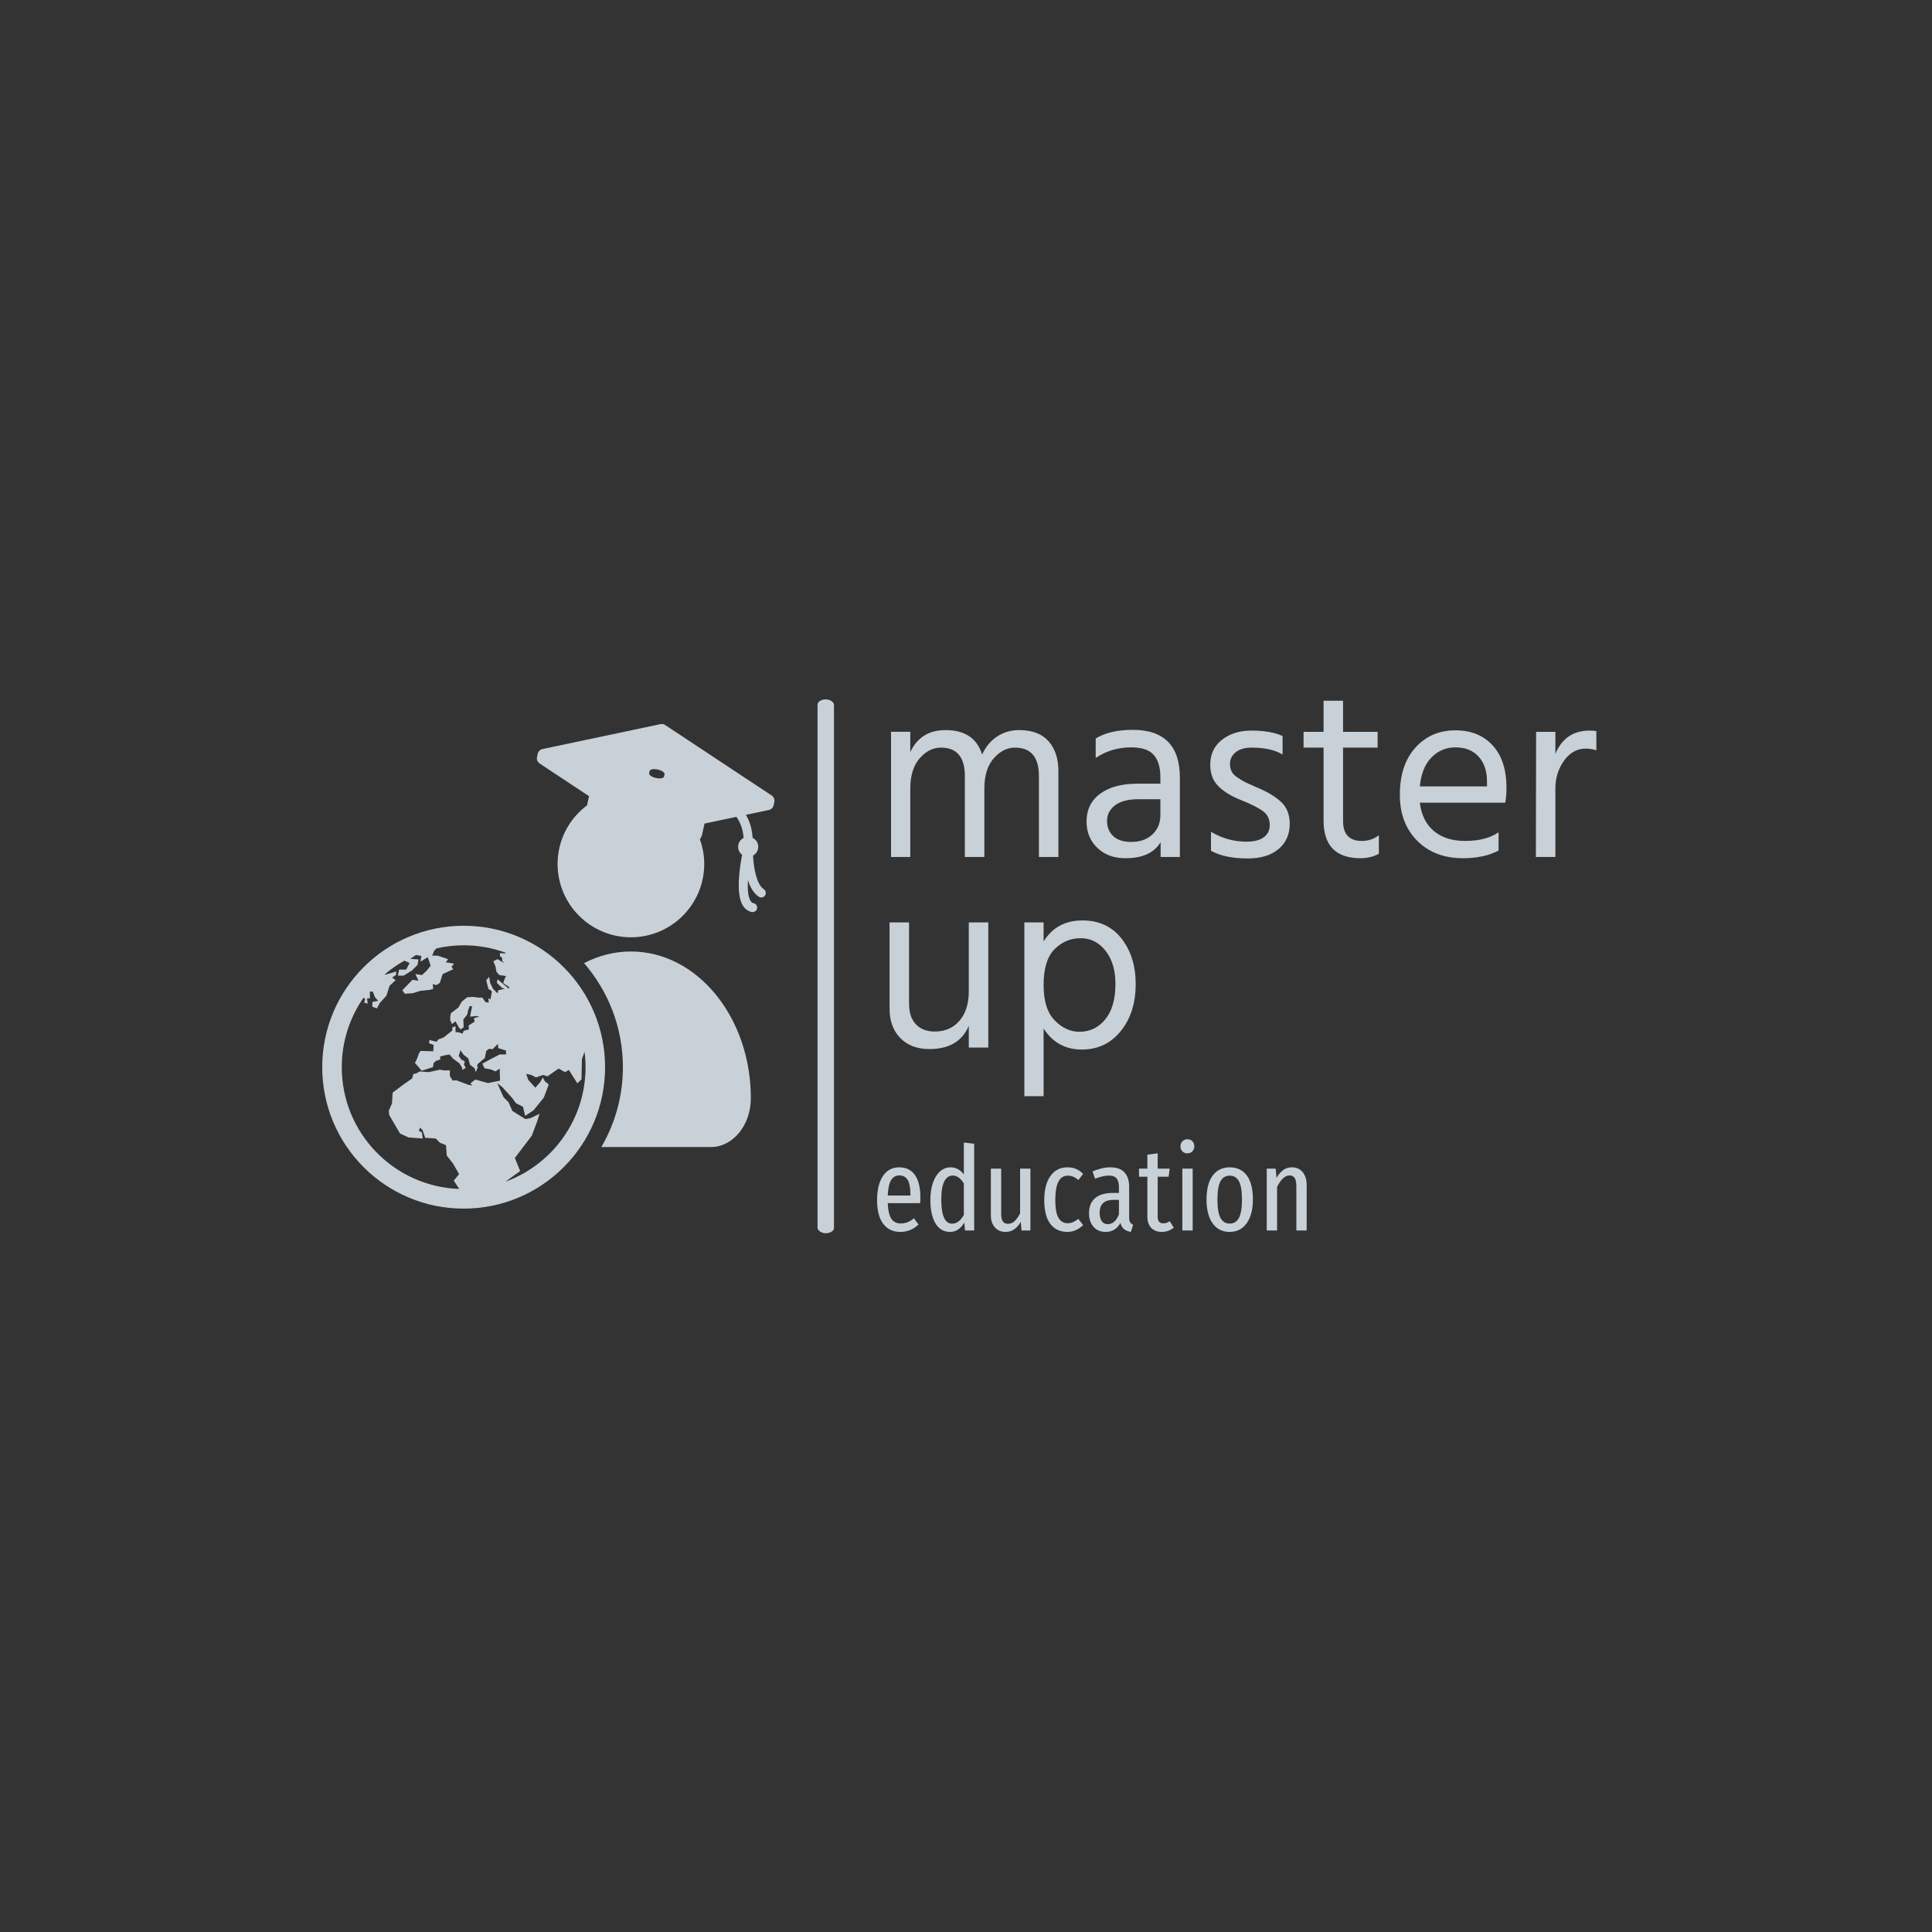 <svg xmlns="http://www.w3.org/2000/svg" version="1.1" xmlns:xlink="http://www.w3.org/1999/xlink" xmlns:svgjs="http://svgjs.dev/svgjs" width="1500" height="1500" viewBox="0 0 1500 1500"><rect width="1500" height="1500" fill="#333333"></rect><g transform="matrix(0.667,0,0,0.667,249.394,543.138)"><svg viewBox="0 0 396 164" data-background-color="#333333" preserveAspectRatio="xMidYMid meet" height="621" width="1500" xmlns="http://www.w3.org/2000/svg" xmlns:xlink="http://www.w3.org/1999/xlink"><g id="tight-bounds" transform="matrix(1,0,0,1,0.24,-0.055)"><svg viewBox="0 0 395.52 164.109" height="164.109" width="395.52"><g><svg viewBox="0 0 646.628 268.299" height="164.109" width="395.52"><g><rect width="8.266" height="268.299" x="248.933" y="0" fill="#c8d0d8" opacity="1" stroke-width="0" stroke="transparent" fill-opacity="1" class="rect-qz-0" data-fill-palette-color="primary" rx="1%" id="qz-0" data-palette-color="#c8d0d8"></rect></g><g transform="matrix(1,0,0,1,278.837,0.667)"><svg viewBox="0 0 367.791 266.964" height="266.964" width="367.791"><g id="textblocktransform"><svg viewBox="0 0 367.791 266.964" height="266.964" width="367.791" id="textblock"><g><svg viewBox="0 0 367.791 198.764" height="198.764" width="367.791"><g transform="matrix(1,0,0,1,0,0)"><svg width="367.791" viewBox="3.35 -31.65 143.15 80.1" height="198.764" data-palette-color="#c8d0d8"><svg></svg><svg></svg><g class="wordmark-text-0" data-fill-palette-color="primary" id="text-0"><path d="M37.55-17.4v17.4h-3.95v-16.4c0-3.833-1.617-5.75-4.85-5.75v0c-1.6 0-3.033 0.723-4.3 2.17-1.267 1.453-1.9 3.497-1.9 6.13v0 13.85h-3.95v-16.4c0-3.833-1.617-5.75-4.85-5.75v0c-1.6 0-3.033 0.723-4.3 2.17-1.267 1.453-1.9 3.497-1.9 6.13v0 13.85h-3.9v-25.35h3.9v4.1c1.4-2.967 3.783-4.45 7.15-4.45v0c3.9 0 6.367 1.65 7.4 4.95v0c0.733-1.6 1.76-2.827 3.08-3.68 1.313-0.847 2.787-1.27 4.42-1.27v0c2.633 0 4.617 0.75 5.95 2.25 1.333 1.5 2 3.517 2 6.05zM52.3-3.05v0c1.8 0 3.233-0.51 4.3-1.53 1.067-1.013 1.6-2.303 1.6-3.87v0-3.25h-4.4c-2.133 0-3.733 0.417-4.8 1.25-1.067 0.833-1.6 1.883-1.6 3.15 0 1.267 0.417 2.29 1.25 3.07 0.833 0.787 2.05 1.18 3.65 1.18zM58.25 0v-3c-1.3 2.167-3.667 3.25-7.1 3.25v0c-2.367 0-4.273-0.7-5.72-2.1-1.453-1.4-2.18-3.167-2.18-5.3v0c0-2.433 0.927-4.327 2.78-5.68 1.847-1.347 4.37-2.02 7.57-2.02v0h4.6v-1.3c0-2-0.45-3.51-1.35-4.53-0.9-1.013-2.417-1.52-4.55-1.52v0c-2.7 0-5.1 0.717-7.2 2.15v0-3.95c1.9-1.167 4.4-1.75 7.5-1.75v0c6.367 0 9.55 3.233 9.55 9.7v0 16.05zM84.4-6.75v0c0 2.167-0.757 3.883-2.27 5.15-1.52 1.267-3.597 1.9-6.23 1.9v0c-3.067 0-5.55-0.517-7.45-1.55v0-3.85c2.233 1.333 4.633 2 7.2 2v0c1.533 0 2.7-0.3 3.5-0.9 0.8-0.6 1.2-1.417 1.2-2.45v0c0-1.2-0.44-2.133-1.32-2.8-0.887-0.667-2.363-1.417-4.43-2.25v0c-1.9-0.733-3.423-1.65-4.57-2.75-1.153-1.1-1.73-2.583-1.73-4.45v0c0-2.1 0.79-3.777 2.37-5.03 1.587-1.247 3.563-1.87 5.93-1.87v0c2.633 0 4.75 0.367 6.35 1.1v0 3.75c-1.533-0.933-3.633-1.4-6.3-1.4v0c-1.333 0-2.393 0.307-3.18 0.92-0.78 0.62-1.17 1.413-1.17 2.38v0c0 0.6 0.117 1.123 0.35 1.57 0.233 0.453 0.693 0.897 1.38 1.33 0.68 0.433 1.18 0.723 1.5 0.87 0.313 0.153 1.003 0.463 2.07 0.93v0c2.133 0.867 3.8 1.85 5 2.95 1.2 1.1 1.8 2.583 1.8 4.45zM102.45-4.4v3.75c-1.1 0.6-2.333 0.9-3.7 0.9v0c-5 0-7.5-2.55-7.5-7.65v0-14.75h-4.05v-3.2h4.05v-6.3h3.95v6.3h7v3.2h-7v14.85c0 2.7 1.267 4.05 3.8 4.05v0c1.3 0 2.45-0.383 3.45-1.15zM126.7-5v3.7c-1.967 1.033-4.367 1.55-7.2 1.55v0c-3.833 0-6.927-1.177-9.28-3.53-2.347-2.347-3.52-5.453-3.52-9.32v0c0-4.033 1.05-7.217 3.15-9.55 2.1-2.333 4.8-3.5 8.1-3.5v0c3.167 0 5.683 1.017 7.55 3.05 1.867 2.033 2.8 4.917 2.8 8.65v0c0 1.067-0.083 2.05-0.25 2.95v0h-17.3c0.3 2.5 1.25 4.417 2.85 5.75 1.6 1.333 3.7 2 6.3 2v0c2.833 0 5.1-0.583 6.8-1.75zM117.95-22.2v0c-1.9 0-3.517 0.683-4.85 2.05-1.333 1.367-2.117 3.317-2.35 5.85v0h13.6v-1c0-2.1-0.567-3.777-1.7-5.03-1.133-1.247-2.7-1.87-4.7-1.87zM138.2-13.85v13.85h-3.95l0.05-25.35h3.9v4.45c1.333-3.133 3.633-4.7 6.9-4.7v0c0.6 0 1.067 0.033 1.4 0.1v0 3.9c-0.7-0.233-1.417-0.35-2.15-0.35v0c-1.767 0-3.233 0.817-4.4 2.45-1.167 1.633-1.75 3.517-1.75 5.65z" fill="#c8d0d8" fill-rule="nonzero" stroke="none" stroke-width="1" stroke-linecap="butt" stroke-linejoin="miter" stroke-miterlimit="10" stroke-dasharray="" stroke-dashoffset="0" font-family="none" font-weight="none" font-size="none" text-anchor="none" style="mix-blend-mode: normal" data-fill-palette-color="primary" opacity="1"></path><path transform="translate(0,38.6)" d="M23.35-25.35v25.35h-3.95v-4.4c-1.333 3.133-3.983 4.7-7.95 4.7v0c-2.5 0-4.473-0.743-5.92-2.23-1.453-1.48-2.18-3.47-2.18-5.97v0-17.45h3.95v16.45c0 1.833 0.467 3.233 1.4 4.2 0.933 0.967 2.2 1.45 3.8 1.45v0c2.1 0 3.777-0.733 5.03-2.2 1.247-1.467 1.87-3.45 1.87-5.95v0-13.95zM34.55-3.85v13.7h-3.9v-35.2h3.9v3.85c1.767-2.833 4.383-4.25 7.85-4.25v0c3.367 0 6.01 1.223 7.93 3.67 1.913 2.453 2.87 5.513 2.87 9.18v0c0 3.9-1.01 7.09-3.03 9.57-2.013 2.487-4.637 3.73-7.87 3.73v0c-3.333 0-5.917-1.417-7.75-4.25zM34.55-12.65v0c0 3.233 0.75 5.617 2.25 7.15 1.5 1.533 3.167 2.3 5 2.3v0c2.133 0 3.883-0.843 5.25-2.53 1.367-1.68 2.05-4.07 2.05-7.17v0c0-2.767-0.667-5-2-6.7-1.333-1.7-3.017-2.55-5.05-2.55-2.033 0-3.793 0.74-5.28 2.22-1.48 1.487-2.22 3.913-2.22 7.28z" fill="#c8d0d8" fill-rule="nonzero" stroke="none" stroke-width="1" stroke-linecap="butt" stroke-linejoin="miter" stroke-miterlimit="10" stroke-dasharray="" stroke-dashoffset="0" font-family="none" font-weight="none" font-size="none" text-anchor="none" style="mix-blend-mode: normal" data-fill-palette-color="primary" opacity="1"></path></g></svg></g></svg></g><g transform="matrix(1,0,0,1,0,220.402)"><svg viewBox="0 0 215.93 46.562" height="46.562" width="215.93"><g transform="matrix(1,0,0,1,0,0)"><svg width="215.93" viewBox="2.25 -38.85 182.93 39.45" height="46.562" data-palette-color="#c8d0d8"><path d="M20.7-13.95Q20.7-12.85 20.6-11.65L20.6-11.65 6.8-11.65Q7-6.9 8.38-4.95 9.75-3 12.3-3L12.3-3Q13.95-3 15.25-3.53 16.55-4.05 17.95-5.2L17.95-5.2 19.9-2.55Q16.6 0.6 12.15 0.6L12.15 0.6Q7.45 0.6 4.85-2.88 2.25-6.35 2.25-12.9L2.25-12.9Q2.25-19.45 4.73-23.18 7.2-26.9 11.7-26.9L11.7-26.9Q16.05-26.9 18.38-23.63 20.7-20.35 20.7-13.95L20.7-13.95ZM16.45-14.9L16.45-15.25Q16.45-19.55 15.3-21.5 14.15-23.45 11.7-23.45L11.7-23.45Q9.5-23.45 8.25-21.48 7-19.5 6.8-14.9L6.8-14.9 16.45-14.9ZM39.2-37.45L43.6-36.95 43.6 0 39.7 0 39.4-3.35Q37.05 0.6 33.4 0.6L33.4 0.6Q29.3 0.6 27.12-3.03 24.95-6.65 24.95-13.05L24.95-13.05Q24.95-17.2 26.05-20.35 27.15-23.5 29.1-25.2 31.05-26.9 33.55-26.9L33.55-26.9Q37-26.9 39.2-23.85L39.2-23.85 39.2-37.45ZM34.25-2.9Q37.1-2.9 39.2-6.65L39.2-6.65 39.2-20Q37.15-23.4 34.45-23.4L34.45-23.4Q32.15-23.4 30.87-20.9 29.6-18.4 29.6-13.15L29.6-13.15Q29.6-2.9 34.25-2.9L34.25-2.9ZM67.55-26.35L67.55 0 63.75 0 63.45-3.7Q62.2-1.55 60.62-0.48 59.05 0.6 56.95 0.6L56.95 0.6Q54.1 0.6 52.4-1.35 50.7-3.3 50.7-6.45L50.7-6.45 50.7-26.35 55.1-26.35 55.1-6.9Q55.1-2.85 57.95-2.85L57.95-2.85Q59.6-2.85 60.85-4.03 62.1-5.2 63.15-7.3L63.15-7.3 63.15-26.35 67.55-26.35ZM83.29-26.9Q85.29-26.9 86.89-26.25 88.49-25.6 89.99-24.1L89.99-24.1 87.99-21.5Q86.84-22.45 85.77-22.9 84.69-23.35 83.44-23.35L83.44-23.35Q78.14-23.35 78.14-13.05L78.14-13.05Q78.14-7.7 79.49-5.4 80.84-3.1 83.39-3.1L83.39-3.1Q84.64-3.1 85.67-3.55 86.69-4 87.94-4.95L87.94-4.95 89.99-2.3Q86.99 0.6 83.34 0.6L83.34 0.6Q78.64 0.6 76.04-2.8 73.44-6.2 73.44-12.95L73.44-12.95Q73.44-19.55 76.09-23.23 78.74-26.9 83.29-26.9L83.29-26.9ZM109.59-5.6Q109.59-4.2 109.99-3.53 110.39-2.85 111.29-2.45L111.29-2.45 110.34 0.6Q108.49 0.3 107.42-0.58 106.34-1.45 105.89-3.2L105.89-3.2Q103.74 0.6 99.59 0.6L99.59 0.6Q96.34 0.6 94.42-1.58 92.49-3.75 92.49-7.35L92.49-7.35Q92.49-11.55 95.09-13.78 97.69-16 102.64-16L102.64-16 105.24-16 105.24-18.4Q105.24-21 104.22-22.2 103.19-23.4 101.04-23.4L101.04-23.4Q98.49-23.4 95.09-22.05L95.09-22.05 93.99-25.15Q98.04-26.9 101.59-26.9L101.59-26.9Q105.64-26.9 107.62-24.73 109.59-22.55 109.59-18.6L109.59-18.6 109.59-5.6ZM100.49-2.7Q103.59-2.7 105.24-6.9L105.24-6.9 105.24-13.05 103.14-13.05Q99.99-13.05 98.52-11.7 97.04-10.35 97.04-7.55L97.04-7.55Q97.04-5.15 97.94-3.93 98.84-2.7 100.49-2.7L100.49-2.7ZM126.89-3.95L128.59-1.2Q126.34 0.6 123.54 0.6L123.54 0.6Q120.59 0.6 118.96-1.15 117.34-2.9 117.34-5.85L117.34-5.85 117.34-22.9 113.79-22.9 113.79-26.35 117.34-26.35 117.34-32.3 121.74-32.85 121.74-26.35 126.84-26.35 126.39-22.9 121.74-22.9 121.74-5.8Q121.74-3.05 124.09-3.05L124.09-3.05Q124.89-3.05 125.49-3.25 126.09-3.45 126.89-3.95L126.89-3.95ZM132.24-26.35L136.64-26.35 136.64 0 132.24 0 132.24-26.35ZM134.39-38.85Q135.74-38.85 136.53-38 137.34-37.15 137.34-35.8L137.34-35.8Q137.34-34.55 136.51-33.7 135.69-32.85 134.39-32.85L134.39-32.85Q133.09-32.85 132.26-33.7 131.44-34.55 131.44-35.8L131.44-35.8Q131.44-37.1 132.26-37.98 133.09-38.85 134.39-38.85L134.39-38.85ZM152.43-26.9Q157.13-26.9 159.71-23.43 162.28-19.95 162.28-13.2L162.28-13.2Q162.28-6.85 159.66-3.13 157.03 0.6 152.38 0.6L152.38 0.6Q147.73 0.6 145.13-3.05 142.53-6.7 142.53-13.15L142.53-13.15Q142.53-19.8 145.13-23.35 147.73-26.9 152.43-26.9L152.43-26.9ZM152.43-23.35Q149.78-23.35 148.48-20.98 147.18-18.6 147.18-13.15L147.18-13.15Q147.18-7.75 148.48-5.35 149.78-2.95 152.38-2.95L152.38-2.95Q155.03-2.95 156.33-5.35 157.63-7.75 157.63-13.2L157.63-13.2Q157.63-18.6 156.33-20.98 155.03-23.35 152.43-23.35L152.43-23.35ZM178.93-26.9Q181.78-26.9 183.48-24.85 185.18-22.8 185.18-19.35L185.18-19.35 185.18 0 180.78 0 180.78-18.75Q180.78-21.3 180.06-22.38 179.33-23.45 177.88-23.45L177.88-23.45Q175.03-23.45 172.58-18.55L172.58-18.55 172.58 0 168.18 0 168.18-26.35 171.98-26.35 172.33-22.4Q173.63-24.6 175.18-25.75 176.73-26.9 178.93-26.9L178.93-26.9Z" opacity="1" transform="matrix(1,0,0,1,0,0)" fill="#c8d0d8" class="slogan-text-1" data-fill-palette-color="secondary" id="text-1"></path></svg></g></svg></g></svg></g></svg></g><g transform="matrix(1,0,0,1,0,12.371)"><svg viewBox="0 0 227.295 243.556" height="243.556" width="227.295"><g><svg xmlns="http://www.w3.org/2000/svg" xmlns:xlink="http://www.w3.org/1999/xlink" version="1.1" x="0" y="0" viewBox="11.934 8.786 76.131 81.578" enable-background="new 0 0 100 100" xml:space="preserve" height="243.556" width="227.295" class="icon-icon-0" data-fill-palette-color="accent" id="icon-0"><g fill="#c8d0d8" data-fill-palette-color="accent"><path d="M35.742 42.748c-13.147 0-23.808 10.658-23.808 23.808 0 13.148 10.66 23.808 23.808 23.808s23.807-10.659 23.807-23.808C59.549 53.406 48.89 42.748 35.742 42.748zM15.226 66.556c0-4.351 1.356-8.382 3.667-11.702l0.264 0.2-0.159 0.641 0.588 0.161L19.478 55l0.481-0.054v-1.123h0.481c0 0 0.086 0.218 0.174 0.446 0.098 0.252 0.201 0.516 0.201 0.516l0.535 0.59c0 0-0.642 0.159-0.854 0.159-0.216 0-0.108 0.856-0.108 0.856l0.749 0.267 0.483-0.894 1.121-1.246 0.534-1.658 1.017-0.963-0.589-0.426 0.644-0.43 0.054-0.589-1.872 0.536-0.061-0.071c1.02-0.866 2.125-1.634 3.301-2.29l0.878 0.382-0.589 1.123h-1.177l-0.214 1.016h0.964l1.391-0.855 0.962-0.962 0.16-0.909-1.39-0.106 0.962-0.643 0.908 0.161-0.158 0.962 1.229-0.75 0.215 0.589 0.268 0.856-0.696 0.855-0.748 0.695-1.125-0.16 0.536 1.123-1.016-0.16-1.713 1.765 0.429 0.589 1.391-0.108 1.177-0.375 1.499-0.158 0.694-0.16c0 0 0-0.429-0.054-0.695-0.054-0.268 0.535 0.053 0.535 0.053l0.643-0.374 0.48-1.498 1.766-0.804-0.268-0.428 0.429-0.534L32.746 48.9l0.375-0.535-1.767-0.589h-0.909l0.32-0.802 0.375-0.375-0.03-0.03c1.488-0.343 3.037-0.53 4.632-0.53 2.483 0 4.862 0.441 7.066 1.25l-0.055 0.125-0.891-0.059v0.535l0.357 0.237v0.476l0.298 0.415-1.07-0.653-0.713 0.357 0.356 0.832 0.179 0.951 0.476 0.535 1.127 0.179-0.235 0.475-0.239 0.715 1.011 0.653-0.06 0.297-1.901-1.604-0.117 0.595 0.831 0.831 0.476 0.179-1.071 0.237-0.118 0.535-0.772-0.773-0.477-1.009-0.177-1.012-0.477 0.594 0.356 1.427 0.594 0.418-0.236 1.365-0.357-0.178 0.06 0.714-0.536-0.061-0.533-0.773h-0.653l-0.951-0.119-0.952 0.061-0.892 0.714-0.594 1.01-1.249 0.952-0.119 0.533v0.656l0.298 0.653 0.595-0.477 0.177 0.357 0.299 0.534 0.059 0.12 0.297 0.356 0.536-0.355-0.06-1.309 0.653-0.833c0 0 0.033-0.141 0.069-0.303 0.051-0.217 0.108-0.469 0.108-0.469l0.238-0.656 0.417 0.061-0.119 0.535-0.239 1.188 1.131-0.118 0.417 0.118-0.893 0.24 0.119 0.594-1.013 0.652 0.061 0.655-0.891 0.238-0.178 0.475-0.714-0.237h-0.476V59.66l-0.536 0.18v0.534l-1.486 1.189L31.52 61.86l-0.355 0.416-1.188-0.298-0.061 0.536 0.773 0.297-0.06 1.069-2.142-0.06-0.296 0.476-0.298 0.832-0.356 0.716 0.535 0.594 0.595 0.712 1.903-0.595 0.119-0.713 0.417-0.357 0.713-0.238-0.06-0.475 0.654-0.179 0.951-0.179 0.595 0.713 1.07 0.774 0.475 0.771v0.357l0.594-0.357-0.296-0.533 0.119-0.597-0.536-0.236-0.475-0.653 0.297-0.953 0.534 0.773 0.771 0.596 0.297 1.07 0.774 0.593 0.179 0.654 0.357-0.772-0.119-0.357 0.177-0.297 1.128-0.951 0.239-1.189 0.477-0.356 0.593 0.06 0.894-0.893 0.058 0.715 1.307 0.415v0.654h-1.068l-1.605 0.832-1.307 0.714 0.355 0.772 1.189 0.237 0.654 0.298 0.713-0.475 0.059 2.021-2.021 0.416-2.14-0.595-0.832 0.654 0.356 0.356-0.655-0.119-2.078-0.772-0.595 0.06-0.477-0.773V67.09h-1.07l-0.594-0.119-1.902 0.417-1.486-0.119-0.654 0.357-0.416 0.06-0.237 0.771-1.367 0.951-1.903 1.428-0.119 1.841-0.534 1.19 0.059 0.712 0.476 0.834 1.368 2.317 1.427 0.654 2.377 0.179-0.119-1.012-0.534-0.296 0.237-0.536 0.416 0.476 0.417 1.248 1.782 0.12 0.714 0.713 1.011 0.416 0.118 1.724 1.071 1.367 1.01 1.783-0.892 1.07 0.911 1.416C24.007 86.656 15.226 77.634 15.226 66.556zM42.772 85.836l2.48-1.804-0.892-2.199 2.854-3.745 0.89-2.378 0.416-1.309-1.485 0.715-0.892 0.179-2.198-1.368L43.29 72.44l-0.831-0.832L41.39 69.23l0.891 0.714 1.666 1.843 0.594 0.831 1.188 0.596 0.356 1.546 1.428-0.952 1.724-2.141 0.832-2.198-0.654-0.534-0.357-0.655-0.416 0.773-0.831 0.951-1.19-1.31-0.355-1.009 0.832 0.179 0.832 0.415 1.189-0.415 0.714 0.237 1.9-1.308 1.071 0.594 0.653-0.356 1.422 2.238 0.703-0.672 0.014-0.853 0.06-2.557 0.437-1.211c0.107 0.845 0.168 1.704 0.168 2.578C56.259 75.417 50.642 82.966 42.772 85.836z" fill="#c8d0d8" data-fill-palette-color="accent"></path><path d="M87.597 20.826L69.667 8.96c-0.231-0.155-0.519-0.21-0.793-0.151l-19.859 4.193c-0.4 0.084-0.715 0.396-0.805 0.798l-0.119 0.537c-0.094 0.423 0.082 0.86 0.445 1.1l8.314 5.503-0.339 1.533c-3.004 2.252-4.957 5.83-4.957 9.871 0 6.816 5.529 12.346 12.342 12.346 6.814 0 12.344-5.529 12.344-12.346 0-1.464-0.269-2.863-0.737-4.166 0.185-0.236 0.312-0.488 0.371-0.755l0.414-1.876 5.364-1.133c0.667 0.943 1.103 2.088 1.212 3.547-0.545 0.282-0.922 0.844-0.922 1.5 0 0.551 0.267 1.034 0.674 1.344-0.461 2.352-1.076 6.673 0.15 8.589 0.361 0.563 0.873 0.924 1.479 1.039 0.048 0.009 0.096 0.014 0.144 0.014 0.356 0 0.674-0.253 0.744-0.617 0.078-0.411-0.192-0.809-0.604-0.887-0.133-0.025-0.308-0.09-0.485-0.367-0.433-0.676-0.534-2.01-0.454-3.516 0.374 1.168 0.949 2.219 1.836 2.803 0.352 0.232 0.821 0.133 1.051-0.217s0.133-0.82-0.217-1.051c-1.192-0.785-1.695-3.477-1.803-5.66 0.52-0.289 0.875-0.837 0.875-1.474 0-0.667-0.389-1.238-0.949-1.514-0.1-1.555-0.504-2.82-1.128-3.871l3.861-0.816c0.401-0.084 0.716-0.396 0.805-0.797l0.119-0.537C88.135 21.503 87.958 21.064 87.597 20.826zM67.042 16.721c0.017-0.137 0.156-0.249 0.415-0.304 0.516-0.108 1.313 0.054 1.78 0.362 0.233 0.154 0.34 0.316 0.322 0.454l-0.076 0.376c-0.018 0.137-0.156 0.248-0.414 0.303-0.518 0.109-1.313-0.053-1.78-0.361-0.233-0.155-0.34-0.317-0.323-0.454L67.042 16.721z" fill="#c8d0d8" data-fill-palette-color="accent"></path><path d="M63.896 47.08c-2.799 0-5.464 0.698-7.888 1.959 4.069 4.702 6.54 10.824 6.54 17.517 0 4.897-1.326 9.489-3.63 13.444h18.437c3.72 0 6.73-3.68 6.73-8.23C84.086 58.141 75.043 47.08 63.896 47.08z" fill="#c8d0d8" data-fill-palette-color="accent"></path></g></svg></g></svg></g></svg></g><defs></defs></svg><rect width="395.52" height="164.109" fill="none" stroke="none" visibility="hidden"></rect></g></svg></g></svg>